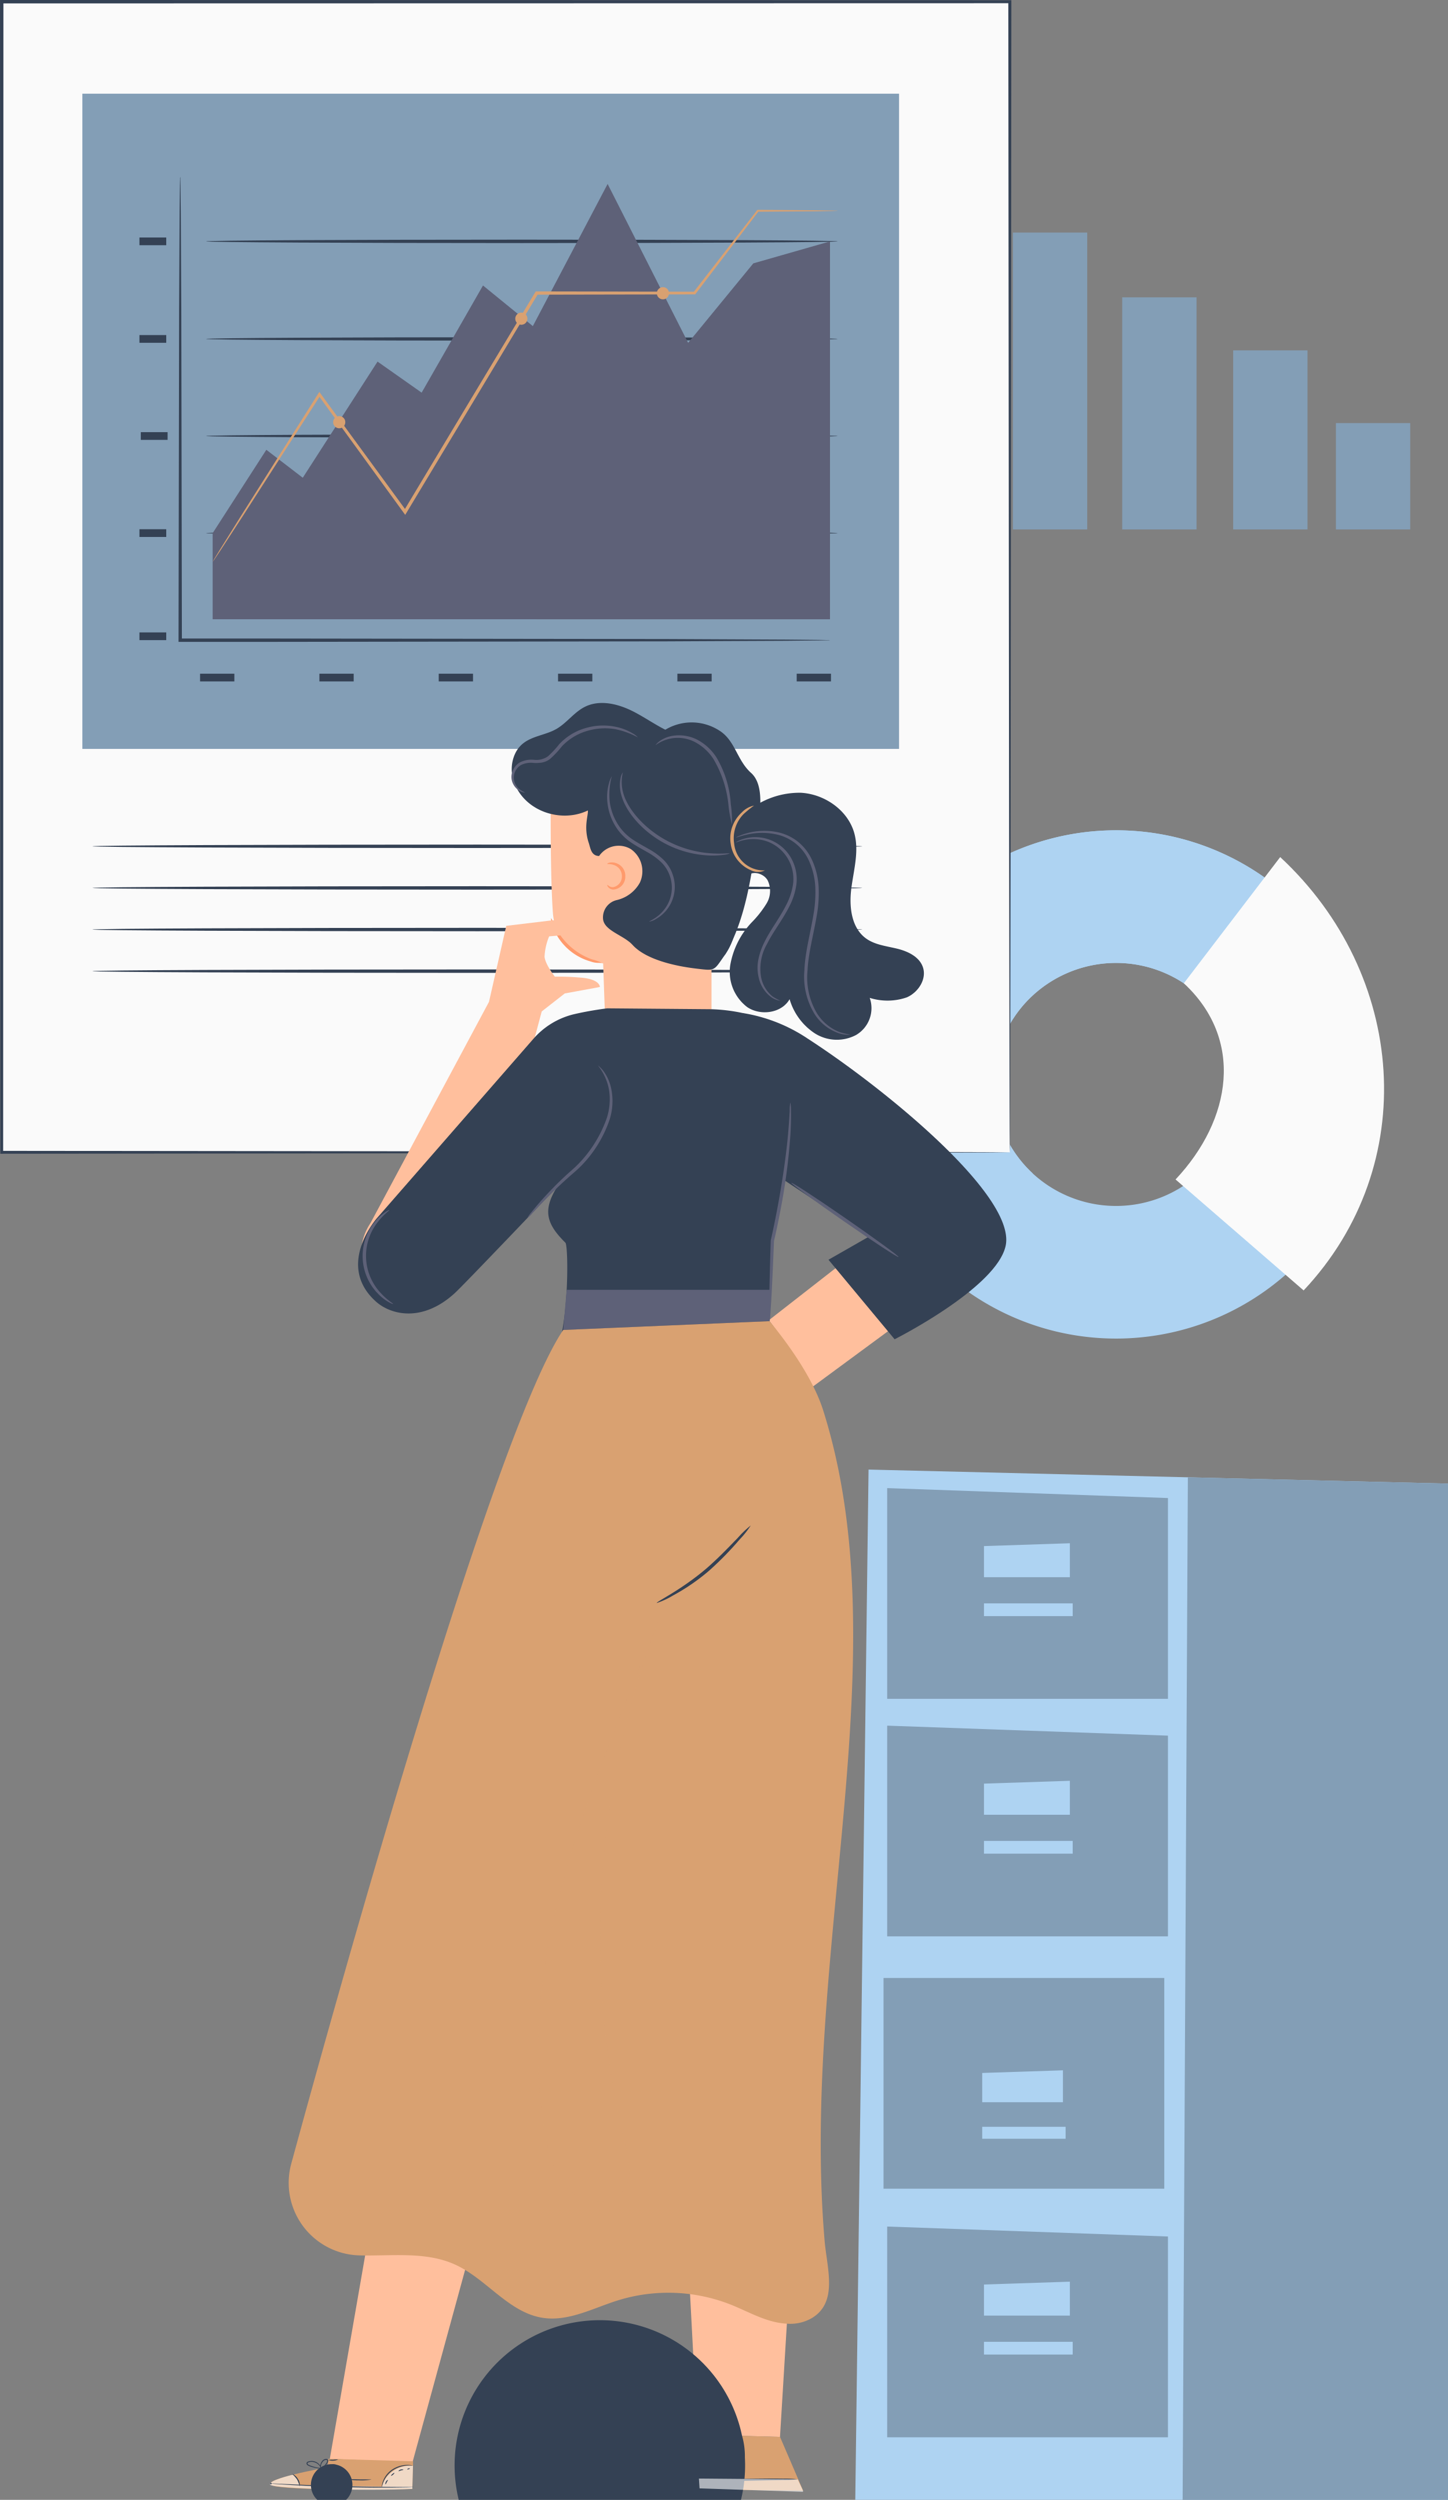<svg xmlns="http://www.w3.org/2000/svg" width="260.647" height="449.95" viewBox="0 0 260.647 449.95">
  <rect x="0" y="0" width="260.647" height="449.95" fill="#808080" stroke="none"/>
  <g id="Grupo_89826" data-name="Grupo 89826" transform="translate(-11925.467 -7320.428)">
    <g id="Grupo_89589" data-name="Grupo 89589" transform="translate(12107.798 7362.288)">
      <rect id="Rectángulo_31945" data-name="Rectángulo 31945" width="13.377" height="53.437" fill="#839eb6"/>
      <rect id="Rectángulo_31946" data-name="Rectángulo 31946" width="13.377" height="41.781" transform="translate(19.674 11.657)" fill="#839eb6"/>
      <rect id="Rectángulo_31947" data-name="Rectángulo 31947" width="13.377" height="32.237" transform="translate(39.648 21.2)" fill="#839eb6"/>
      <rect id="Rectángulo_31948" data-name="Rectángulo 31948" width="13.377" height="19.144" transform="translate(58.139 34.293)" fill="#839eb6"/>
    </g>
    <g id="Grupo_89593" data-name="Grupo 89593" transform="translate(12080.338 7469.874)">
      <g id="Grupo_89592" data-name="Grupo 89592">
        <path id="Trazado_143704" data-name="Trazado 143704" d="M12155.574,7459.257a46.291,46.291,0,0,0-65.077,2.2,45.622,45.622,0,0,0,2.217,64.684,46.29,46.29,0,0,0,65.077-2.2A45.623,45.623,0,0,0,12155.574,7459.257Zm-15.342,48.381a22.134,22.134,0,0,1-31.116,1.053,21.814,21.814,0,0,1-1.061-30.928,22.136,22.136,0,0,1,31.117-1.053A21.814,21.814,0,0,1,12140.232,7507.638Z" transform="translate(-12078.122 -7446.956)" fill="#aed3f2"/>
        <g id="Grupo_89590" data-name="Grupo 89590" transform="translate(0 0.001)">
          <path id="Trazado_143705" data-name="Trazado 143705" d="M12090.5,7461.46a46.293,46.293,0,0,1,65.077-2.2l-16.4,17.453a22.135,22.135,0,0,0-31.115,1.053,21.814,21.814,0,0,0,1.062,30.928l-16.4,17.453A45.622,45.622,0,0,1,12090.5,7461.46Z" transform="translate(-12078.122 -7446.957)" fill="#aed3f2"/>
        </g>
        <g id="Grupo_89591" data-name="Grupo 89591" transform="translate(56.734 4.821)">
          <path id="Trazado_143706" data-name="Trazado 143706" d="M12144.994,7451.038c22.728,21.1,25.448,55.408,4.217,78l-23.055-19.971c10.15-10.8,12.356-25.225,1.49-35.314Z" transform="translate(-12126.156 -7451.038)" fill="#fafafa"/>
        </g>
      </g>
    </g>
    <g id="Grupo_89618" data-name="Grupo 89618" transform="translate(12079.422 7584.94)">
      <g id="Grupo_89617" data-name="Grupo 89617">
        <g id="Grupo_89611" data-name="Grupo 89611">
          <g id="Grupo_89594" data-name="Grupo 89594">
            <path id="Trazado_143707" data-name="Trazado 143707" d="M12062.8,7544.376l-2.389,185.438H12167.1V7546.9Z" transform="translate(-12060.412 -7544.376)" fill="#aed3f2"/>
          </g>
          <g id="Grupo_89595" data-name="Grupo 89595" transform="translate(58.924 1.393)">
            <path id="Trazado_143708" data-name="Trazado 143708" d="M12111.244,7545.556l-.943,184.045h47.768v-182.91Z" transform="translate(-12110.301 -7545.556)" fill="#839eb6"/>
          </g>
          <g id="Grupo_89600" data-name="Grupo 89600" transform="translate(5.743 3.338)">
            <g id="Grupo_89596" data-name="Grupo 89596">
              <path id="Trazado_143709" data-name="Trazado 143709" d="M12065.275,7547.2v37.929h50.537v-36.138Z" transform="translate(-12065.275 -7547.203)" fill="#839eb6"/>
            </g>
            <g id="Grupo_89599" data-name="Grupo 89599" transform="translate(17.422 9.925)">
              <g id="Grupo_89597" data-name="Grupo 89597">
                <path id="Trazado_143710" data-name="Trazado 143710" d="M12080.025,7556.115v5.6h15.462v-6.111Z" transform="translate(-12080.025 -7555.606)" fill="#aed3f2"/>
              </g>
              <g id="Grupo_89598" data-name="Grupo 89598" transform="translate(0 10.822)">
                <rect id="Rectángulo_31949" data-name="Rectángulo 31949" width="15.969" height="2.292" fill="#aed3f2"/>
              </g>
            </g>
          </g>
          <g id="Grupo_89605" data-name="Grupo 89605" transform="translate(5.743 136.249)">
            <g id="Grupo_89601" data-name="Grupo 89601">
              <path id="Trazado_143711" data-name="Trazado 143711" d="M12065.275,7659.731v37.929h50.537v-36.136Z" transform="translate(-12065.275 -7659.731)" fill="#839eb6"/>
            </g>
            <g id="Grupo_89604" data-name="Grupo 89604" transform="translate(17.422 9.925)">
              <g id="Grupo_89602" data-name="Grupo 89602">
                <path id="Trazado_143712" data-name="Trazado 143712" d="M12080.025,7668.644v5.6h15.462v-6.111Z" transform="translate(-12080.025 -7668.135)" fill="#aed3f2"/>
              </g>
              <g id="Grupo_89603" data-name="Grupo 89603" transform="translate(0 10.822)">
                <rect id="Rectángulo_31950" data-name="Rectángulo 31950" width="15.969" height="2.292" fill="#aed3f2"/>
              </g>
            </g>
          </g>
          <g id="Grupo_89610" data-name="Grupo 89610" transform="translate(5.743 46.094)">
            <g id="Grupo_89606" data-name="Grupo 89606">
              <path id="Trazado_143713" data-name="Trazado 143713" d="M12065.275,7583.4v37.929h50.537V7585.2Z" transform="translate(-12065.275 -7583.402)" fill="#839eb6"/>
            </g>
            <g id="Grupo_89609" data-name="Grupo 89609" transform="translate(17.422 9.925)">
              <g id="Grupo_89607" data-name="Grupo 89607">
                <path id="Trazado_143714" data-name="Trazado 143714" d="M12080.025,7592.315v5.6h15.462v-6.112Z" transform="translate(-12080.025 -7591.806)" fill="#aed3f2"/>
              </g>
              <g id="Grupo_89608" data-name="Grupo 89608" transform="translate(0 10.823)">
                <rect id="Rectángulo_31951" data-name="Rectángulo 31951" width="15.969" height="2.292" fill="#aed3f2"/>
              </g>
            </g>
          </g>
        </g>
        <g id="Grupo_89616" data-name="Grupo 89616" transform="translate(5.084 91.508)">
          <g id="Grupo_89615" data-name="Grupo 89615">
            <g id="Grupo_89612" data-name="Grupo 89612">
              <rect id="Rectángulo_31952" data-name="Rectángulo 31952" width="50.537" height="37.929" fill="#839eb6"/>
            </g>
            <g id="Grupo_89613" data-name="Grupo 89613" transform="translate(17.763 16.617)">
              <path id="Trazado_143715" data-name="Trazado 143715" d="M12079.756,7636.4v5.267h14.533v-5.744Z" transform="translate(-12079.756 -7635.92)" fill="#aed3f2"/>
            </g>
            <g id="Grupo_89614" data-name="Grupo 89614" transform="translate(17.763 26.788)">
              <rect id="Rectángulo_31953" data-name="Rectángulo 31953" width="15.011" height="2.154" fill="#aed3f2"/>
            </g>
          </g>
        </g>
      </g>
    </g>
    <g id="Grupo_89693" data-name="Grupo 89693" transform="translate(11925.467 7320.428)">
      <g id="Grupo_89627" data-name="Grupo 89627">
        <g id="Grupo_89623" data-name="Grupo 89623" transform="translate(0.308 0.307)">
          <g id="Grupo_89622" data-name="Grupo 89622">
            <rect id="Rectángulo_31954" data-name="Rectángulo 31954" width="181.469" height="207.105" fill="#fafafa"/>
          </g>
        </g>
        <g id="Grupo_89626" data-name="Grupo 89626">
          <g id="Grupo_89625" data-name="Grupo 89625">
            <g id="Grupo_89624" data-name="Grupo 89624">
              <path id="Trazado_143717" data-name="Trazado 143717" d="M12137.243,7527.841s-.009-.337-.015-.983-.01-1.614-.017-2.877c-.007-2.539-.017-6.29-.031-11.175-.017-9.775-.04-24.084-.072-42.255-.033-36.312-.081-88.055-.138-149.815l.272.271-181.449.035h-.02l.308-.307c-.019,76.355-.033,147.561-.047,207.1l-.261-.26,131.631.134,36.8.067,9.7.029c2.2.01,3.343.03,3.343.03s-1.108.019-3.287.028l-9.647.029-36.739.067-131.795.135h-.26v-.261c-.014-59.544-.03-130.749-.048-207.1v-.308h.327l181.449.035h.272v.272c-.056,61.833-.1,113.636-.137,149.991-.031,18.145-.055,32.432-.071,42.191-.014,4.863-.024,8.595-.032,11.123l-.015,2.847C12137.254,7527.524,12137.243,7527.841,12137.243,7527.841Z" transform="translate(-11955.467 -7320.428)" fill="#344154"/>
            </g>
          </g>
        </g>
      </g>
      <g id="Grupo_89680" data-name="Grupo 89680" transform="translate(14.826 16.865)">
        <g id="Grupo_89629" data-name="Grupo 89629">
          <g id="Grupo_89628" data-name="Grupo 89628">
            <rect id="Rectángulo_31955" data-name="Rectángulo 31955" width="147.009" height="117.93" fill="#839eb6"/>
          </g>
        </g>
        <g id="Grupo_89679" data-name="Grupo 89679" transform="translate(10.274 14.951)">
          <g id="Grupo_89669" data-name="Grupo 89669">
            <g id="Grupo_89631" data-name="Grupo 89631" transform="translate(0 82.013)">
              <g id="Grupo_89630" data-name="Grupo 89630">
                <rect id="Rectángulo_31956" data-name="Rectángulo 31956" width="4.825" height="1.39" fill="#344154"/>
              </g>
            </g>
            <g id="Grupo_89633" data-name="Grupo 89633" transform="translate(10.915 89.445)">
              <g id="Grupo_89632" data-name="Grupo 89632">
                <rect id="Rectángulo_31957" data-name="Rectángulo 31957" width="6.17" height="1.39" fill="#344154"/>
              </g>
            </g>
            <g id="Grupo_89635" data-name="Grupo 89635" transform="translate(32.394 89.445)">
              <g id="Grupo_89634" data-name="Grupo 89634">
                <rect id="Rectángulo_31958" data-name="Rectángulo 31958" width="6.17" height="1.39" fill="#344154"/>
              </g>
            </g>
            <g id="Grupo_89637" data-name="Grupo 89637" transform="translate(53.873 89.445)">
              <g id="Grupo_89636" data-name="Grupo 89636">
                <rect id="Rectángulo_31959" data-name="Rectángulo 31959" width="6.17" height="1.39" fill="#344154"/>
              </g>
            </g>
            <g id="Grupo_89639" data-name="Grupo 89639" transform="translate(75.352 89.445)">
              <g id="Grupo_89638" data-name="Grupo 89638">
                <rect id="Rectángulo_31960" data-name="Rectángulo 31960" width="6.17" height="1.39" fill="#344154"/>
              </g>
            </g>
            <g id="Grupo_89641" data-name="Grupo 89641" transform="translate(96.832 89.445)">
              <g id="Grupo_89640" data-name="Grupo 89640">
                <rect id="Rectángulo_31961" data-name="Rectángulo 31961" width="6.17" height="1.39" fill="#344154"/>
              </g>
            </g>
            <g id="Grupo_89643" data-name="Grupo 89643" transform="translate(118.31 89.445)">
              <g id="Grupo_89642" data-name="Grupo 89642">
                <rect id="Rectángulo_31962" data-name="Rectángulo 31962" width="6.17" height="1.39" fill="#344154"/>
              </g>
            </g>
            <g id="Grupo_89645" data-name="Grupo 89645" transform="translate(0 63.443)">
              <g id="Grupo_89644" data-name="Grupo 89644">
                <rect id="Rectángulo_31963" data-name="Rectángulo 31963" width="4.825" height="1.39" fill="#344154"/>
              </g>
            </g>
            <g id="Grupo_89647" data-name="Grupo 89647" transform="translate(0 28.495)">
              <g id="Grupo_89646" data-name="Grupo 89646">
                <rect id="Rectángulo_31964" data-name="Rectángulo 31964" width="4.825" height="1.39" fill="#344154"/>
              </g>
            </g>
            <g id="Grupo_89649" data-name="Grupo 89649" transform="translate(0 10.932)">
              <g id="Grupo_89648" data-name="Grupo 89648">
                <rect id="Rectángulo_31965" data-name="Rectángulo 31965" width="4.825" height="1.39" fill="#344154"/>
              </g>
            </g>
            <g id="Grupo_89651" data-name="Grupo 89651" transform="translate(0.245 45.969)">
              <g id="Grupo_89650" data-name="Grupo 89650">
                <rect id="Rectángulo_31966" data-name="Rectángulo 31966" width="4.825" height="1.39" fill="#344154"/>
              </g>
            </g>
            <g id="Grupo_89654" data-name="Grupo 89654" transform="translate(7.037)">
              <g id="Grupo_89653" data-name="Grupo 89653">
                <g id="Grupo_89652" data-name="Grupo 89652">
                  <path id="Trazado_143718" data-name="Trazado 143718" d="M12099.945,7430.767a3.17,3.17,0,0,1-.518.032l-1.518.03c-1.365.014-3.328.032-5.838.059-5.1.022-12.428.055-21.471.1l-70.836.091c-5.75,0-11.387,0-16.787,0h-.3v-.3c.041-23.679.078-44.518.1-59.472.039-7.441.07-13.415.092-17.563.023-2.033.041-3.619.053-4.727.012-.518.021-.923.027-1.225a2.444,2.444,0,0,1,.027-.416,2.285,2.285,0,0,1,.029.416c.006.3.016.707.027,1.225.014,1.107.029,2.693.053,4.727.021,4.148.053,10.122.09,17.563.027,14.954.064,35.793.105,59.472l-.3-.3,16.787,0,70.836.09,21.471.1,5.838.058,1.518.031A3.215,3.215,0,0,1,12099.945,7430.767Z" transform="translate(-11982.676 -7347.365)" fill="#344154"/>
                </g>
              </g>
            </g>
            <g id="Grupo_89657" data-name="Grupo 89657" transform="translate(12.007 46.356)">
              <g id="Grupo_89656" data-name="Grupo 89656">
                <g id="Grupo_89655" data-name="Grupo 89655">
                  <path id="Trazado_143719" data-name="Trazado 143719" d="M12100.543,7386.92c0,.17-25.445.308-56.827.308s-56.832-.138-56.832-.308,25.439-.308,56.832-.308S12100.543,7386.751,12100.543,7386.92Z" transform="translate(-11986.884 -7386.612)" fill="#344154"/>
                </g>
              </g>
            </g>
            <g id="Grupo_89660" data-name="Grupo 89660" transform="translate(12.007 28.882)">
              <g id="Grupo_89659" data-name="Grupo 89659">
                <g id="Grupo_89658" data-name="Grupo 89658">
                  <path id="Trazado_143720" data-name="Trazado 143720" d="M12100.543,7372.126c0,.17-25.445.307-56.827.307s-56.832-.137-56.832-.307,25.439-.309,56.832-.309S12100.543,7371.957,12100.543,7372.126Z" transform="translate(-11986.884 -7371.818)" fill="#344154"/>
                </g>
              </g>
            </g>
            <g id="Grupo_89663" data-name="Grupo 89663" transform="translate(12.007 11.32)">
              <g id="Grupo_89662" data-name="Grupo 89662">
                <g id="Grupo_89661" data-name="Grupo 89661">
                  <path id="Trazado_143721" data-name="Trazado 143721" d="M12100.543,7357.256c0,.17-25.445.308-56.827.308s-56.832-.138-56.832-.308,25.439-.307,56.832-.307S12100.543,7357.086,12100.543,7357.256Z" transform="translate(-11986.884 -7356.949)" fill="#344154"/>
                </g>
              </g>
            </g>
            <g id="Grupo_89666" data-name="Grupo 89666" transform="translate(12.007 63.832)">
              <g id="Grupo_89665" data-name="Grupo 89665">
                <g id="Grupo_89664" data-name="Grupo 89664">
                  <path id="Trazado_143722" data-name="Trazado 143722" d="M12100.543,7401.715c0,.17-25.445.309-56.827.309s-56.832-.139-56.832-.309,25.439-.307,56.832-.307S12100.543,7401.545,12100.543,7401.715Z" transform="translate(-11986.884 -7401.408)" fill="#344154"/>
                </g>
              </g>
            </g>
            <g id="Grupo_89668" data-name="Grupo 89668" transform="translate(13.179 1.288)">
              <g id="Grupo_89667" data-name="Grupo 89667">
                <path id="Trazado_143723" data-name="Trazado 143723" d="M11987.876,7426.81v-15.5l9.663-15,6.558,5.032,13.459-20.907,7.938,5.59,11.044-19.287,8.973,7.31,13.461-25.586,14.494,28.6,11.734-14.308,13.8-3.95v68.016Z" transform="translate(-11987.876 -7348.456)" fill="#5e6178"/>
              </g>
            </g>
          </g>
          <g id="Grupo_89672" data-name="Grupo 89672" transform="translate(13.179 5.95)">
            <g id="Grupo_89671" data-name="Grupo 89671">
              <g id="Grupo_89670" data-name="Grupo 89670">
                <path id="Trazado_143724" data-name="Trazado 143724" d="M12100.363,7352.574a.876.876,0,0,1-.244.023l-.72.024-2.8.044-10.592.08.135-.066-11.336,14.848-.071.095h-.121l-28.42.054.253-.144c-3.739,6.229-7.774,12.946-11.946,19.895-4.07,6.764-8.011,13.313-11.733,19.5l-.231.384-.262-.361c-5.61-7.721-10.8-14.862-15.385-21.176l.414-.013c-5.851,9.093-10.68,16.6-14.067,21.865l-3.932,6.039-1.047,1.573c-.239.354-.38.524-.38.524s.1-.2.314-.565l.985-1.614c.9-1.436,2.184-3.5,3.816-6.112,3.345-5.293,8.112-12.839,13.887-21.98l.2-.311.22.3c4.606,6.3,9.82,13.421,15.457,21.122l-.492.022c3.715-6.188,7.649-12.739,11.714-19.509,4.18-6.942,8.22-13.657,11.966-19.881l.087-.144h.167l28.42.053-.191.095,11.449-14.761.052-.067h.084l10.592.081,2.8.043.72.023A1.1,1.1,0,0,1,12100.363,7352.574Z" transform="translate(-11987.876 -7352.403)" fill="#d9a171"/>
              </g>
            </g>
          </g>
          <g id="Grupo_89674" data-name="Grupo 89674" transform="translate(34.872 43.087)">
            <g id="Grupo_89673" data-name="Grupo 89673">
              <path id="Trazado_143725" data-name="Trazado 143725" d="M12008.422,7384.893a1.091,1.091,0,1,1-1.09-1.048A1.071,1.071,0,0,1,12008.422,7384.893Z" transform="translate(-12006.242 -7383.845)" fill="#d9a171"/>
            </g>
          </g>
          <g id="Grupo_89676" data-name="Grupo 89676" transform="translate(67.653 24.455)">
            <g id="Grupo_89675" data-name="Grupo 89675">
              <path id="Trazado_143726" data-name="Trazado 143726" d="M12036.177,7369.12a1.091,1.091,0,1,1-1.091-1.05A1.071,1.071,0,0,1,12036.177,7369.12Z" transform="translate(-12033.996 -7368.07)" fill="#d9a171"/>
            </g>
          </g>
          <g id="Grupo_89678" data-name="Grupo 89678" transform="translate(93.137 19.877)">
            <g id="Grupo_89677" data-name="Grupo 89677">
              <path id="Trazado_143727" data-name="Trazado 143727" d="M12057.753,7365.244a1.092,1.092,0,1,1-1.09-1.05A1.071,1.071,0,0,1,12057.753,7365.244Z" transform="translate(-12055.571 -7364.194)" fill="#d9a171"/>
            </g>
          </g>
        </g>
      </g>
      <g id="Grupo_89683" data-name="Grupo 89683" transform="translate(16.646 152.02)">
        <g id="Grupo_89682" data-name="Grupo 89682">
          <g id="Grupo_89681" data-name="Grupo 89681">
            <path id="Trazado_143728" data-name="Trazado 143728" d="M12108.122,7449.442c0,.171-31.02.309-69.277.309s-69.284-.138-69.284-.309,31.015-.307,69.284-.307S12108.122,7449.273,12108.122,7449.442Z" transform="translate(-11969.561 -7449.136)" fill="#344154"/>
          </g>
        </g>
      </g>
      <g id="Grupo_89686" data-name="Grupo 89686" transform="translate(16.646 159.511)">
        <g id="Grupo_89685" data-name="Grupo 89685">
          <g id="Grupo_89684" data-name="Grupo 89684">
            <path id="Trazado_143729" data-name="Trazado 143729" d="M12108.122,7455.786c0,.169-31.02.308-69.277.308s-69.284-.139-69.284-.308,31.015-.308,69.284-.308S12108.122,7455.616,12108.122,7455.786Z" transform="translate(-11969.561 -7455.478)" fill="#344154"/>
          </g>
        </g>
      </g>
      <g id="Grupo_89689" data-name="Grupo 89689" transform="translate(16.646 167.002)">
        <g id="Grupo_89688" data-name="Grupo 89688">
          <g id="Grupo_89687" data-name="Grupo 89687">
            <path id="Trazado_143730" data-name="Trazado 143730" d="M12108.122,7462.128c0,.17-31.02.307-69.277.307s-69.284-.137-69.284-.307,31.015-.308,69.284-.308S12108.122,7461.958,12108.122,7462.128Z" transform="translate(-11969.561 -7461.82)" fill="#344154"/>
          </g>
        </g>
      </g>
      <g id="Grupo_89692" data-name="Grupo 89692" transform="translate(16.646 174.493)">
        <g id="Grupo_89691" data-name="Grupo 89691">
          <g id="Grupo_89690" data-name="Grupo 89690">
            <path id="Trazado_143731" data-name="Trazado 143731" d="M12108.122,7468.47c0,.17-31.02.309-69.277.309s-69.284-.139-69.284-.309,31.015-.307,69.284-.307S12108.122,7468.3,12108.122,7468.47Z" transform="translate(-11969.561 -7468.163)" fill="#344154"/>
          </g>
        </g>
      </g>
    </g>
    <g id="Grupo_89825" data-name="Grupo 89825" transform="translate(11974.051 7446.95)">
      <g id="Grupo_89737" data-name="Grupo 89737" transform="translate(43.478)">
        <g id="Grupo_89724" data-name="Grupo 89724">
          <g id="Grupo_89695" data-name="Grupo 89695" transform="translate(27.439 3.509)">
            <g id="Grupo_89694" data-name="Grupo 89694">
              <path id="Trazado_143732" data-name="Trazado 143732" d="M12042.232,7472.349c3.791-6.364,4.9-14.852,5.871-22.194.459-3.457,1.264-8.376-1.162-10.546-2.6-2.324-2.838-5.9-5.826-7.692a9.189,9.189,0,0,0-9.873.082" transform="translate(-12031.242 -7430.519)" fill="#344154"/>
            </g>
          </g>
          <g id="Grupo_89721" data-name="Grupo 89721">
            <g id="Grupo_89705" data-name="Grupo 89705" transform="translate(0.054)">
              <g id="Grupo_89702" data-name="Grupo 89702" transform="translate(7.007 7.003)">
                <g id="Grupo_89701" data-name="Grupo 89701">
                  <g id="Grupo_89700" data-name="Grupo 89700">
                    <g id="Grupo_89699" data-name="Grupo 89699">
                      <g id="Grupo_89698" data-name="Grupo 89698">
                        <g id="Grupo_89697" data-name="Grupo 89697">
                          <g id="Grupo_89696" data-name="Grupo 89696">
                            <path id="Trazado_143733" data-name="Trazado 143733" d="M12034.838,7494.362h0a10.23,10.23,0,0,1-11-9.808c-.215-5.568-.4-11.2-.4-11.2s-8.437-.791-9.051-9.142-.332-27.626-.332-27.626h0a29.1,29.1,0,0,1,29.408,1.89l-.521,29.389v15.811C12042.883,7488.982,12040.127,7493.956,12034.838,7494.362Z" transform="translate(-12013.989 -7433.476)" fill="#ffbf9d"/>
                          </g>
                        </g>
                      </g>
                    </g>
                  </g>
                </g>
              </g>
              <g id="Grupo_89704" data-name="Grupo 89704">
                <g id="Grupo_89703" data-name="Grupo 89703">
                  <path id="Trazado_143734" data-name="Trazado 143734" d="M12023.783,7455.1a4.278,4.278,0,0,1,5.706-1.245,4.855,4.855,0,0,1,1.617,6.068,6.4,6.4,0,0,1-4.1,3.1,3.2,3.2,0,0,0-2.51,3.452c.239,2.1,3.727,2.884,5.3,4.619,2.447,2.7,7.819,3.84,11.438,4.268,3.556.421,3.127.455,5.2-2.468a11.22,11.22,0,0,0,2.03-6.78q.192-9.236.383-18.47a26.489,26.489,0,0,0-.42-6.628,8.908,8.908,0,0,0-3.5-5.479c-2.031-1.337-4.6-1.451-6.917-2.2-2.894-.936-5.349-2.854-8.055-4.237s-6.023-2.211-8.738-.848c-1.951.978-3.258,2.924-5.154,4-2.7,1.536-6.375,1.188-7.686,5.157a6.72,6.72,0,0,0,.046,4.246c1.829,5.4,8.52,7.58,13.339,5.246.095.914-.806,2.949.157,5.841.308.924.419,2.332,1.861,2.358" transform="translate(-12008.058 -7427.548)" fill="#344154"/>
                </g>
              </g>
            </g>
            <g id="Grupo_89708" data-name="Grupo 89708" transform="translate(17.242 28.702)">
              <g id="Grupo_89707" data-name="Grupo 89707">
                <g id="Grupo_89706" data-name="Grupo 89706">
                  <path id="Trazado_143735" data-name="Trazado 143735" d="M12022.642,7455.907c.063-.053.348.44,1.043.4a1.942,1.942,0,0,0,1.562-1.906,2.088,2.088,0,0,0-1.433-2.078c-.687-.254-1.18-.123-1.2-.22-.037-.057.459-.377,1.322-.2a2.5,2.5,0,0,1,1.312.754,2.424,2.424,0,0,1,.615,1.772,2.3,2.3,0,0,1-2.173,2.31,1.248,1.248,0,0,1-.933-.469C12022.605,7456.065,12022.606,7455.92,12022.642,7455.907Z" transform="translate(-12022.609 -7451.849)" fill="#ff9a6c"/>
                </g>
              </g>
            </g>
            <g id="Grupo_89711" data-name="Grupo 89711" transform="translate(25.964 5.827)">
              <g id="Grupo_89710" data-name="Grupo 89710">
                <g id="Grupo_89709" data-name="Grupo 89709">
                  <path id="Trazado_143736" data-name="Trazado 143736" d="M12030,7434.236c-.022-.017.181-.318.7-.707a5.6,5.6,0,0,1,2.537-.984,7.3,7.3,0,0,1,4,.606,9.182,9.182,0,0,1,3.685,3.294,18.7,18.7,0,0,1,2.593,8.455,21.537,21.537,0,0,1,.22,3.646,21.225,21.225,0,0,1-.65-3.59,20.184,20.184,0,0,0-2.675-8.17,8.931,8.931,0,0,0-3.414-3.123,6.705,6.705,0,0,0-6.989.572Z" transform="translate(-12029.993 -7432.48)" fill="#5e6178"/>
                </g>
              </g>
            </g>
            <g id="Grupo_89714" data-name="Grupo 89714" transform="translate(0 4.065)">
              <g id="Grupo_89713" data-name="Grupo 89713">
                <g id="Grupo_89712" data-name="Grupo 89712">
                  <path id="Trazado_143737" data-name="Trazado 143737" d="M12010.461,7443.049c0,.018-.114.021-.317-.023a2.407,2.407,0,0,1-.831-.375,3.031,3.031,0,0,1-.97-1.089,2.771,2.771,0,0,1-.262-1.934,3.17,3.17,0,0,1,1.354-1.949,4.55,4.55,0,0,1,2.643-.519,3.64,3.64,0,0,0,2.52-.638,18.361,18.361,0,0,0,2.042-2.2,10.414,10.414,0,0,1,5.2-3,11.037,11.037,0,0,1,4.9-.108,9.424,9.424,0,0,1,3.078,1.182,3.586,3.586,0,0,1,.955.737,14.424,14.424,0,0,0-4.112-1.492,11.129,11.129,0,0,0-4.682.23,10.118,10.118,0,0,0-4.886,2.868,17.3,17.3,0,0,1-2.133,2.268,3.42,3.42,0,0,1-1.437.645,6.951,6.951,0,0,1-1.452.077,4.1,4.1,0,0,0-2.36.383,2.75,2.75,0,0,0-1.2,1.62,2.685,2.685,0,0,0,.951,2.728A6.6,6.6,0,0,0,12010.461,7443.049Z" transform="translate(-12008.01 -7430.989)" fill="#5e6178"/>
                </g>
              </g>
            </g>
            <g id="Grupo_89717" data-name="Grupo 89717" transform="translate(17.221 13.231)">
              <g id="Grupo_89716" data-name="Grupo 89716">
                <g id="Grupo_89715" data-name="Grupo 89715">
                  <path id="Trazado_143738" data-name="Trazado 143738" d="M12030.161,7464.876c-.02-.052.421-.208,1.1-.666a6.906,6.906,0,0,0,2.278-2.54,6.351,6.351,0,0,0,.383-4.894,6.286,6.286,0,0,0-1.516-2.51,12.084,12.084,0,0,0-2.609-1.908c-.977-.567-1.969-1.094-2.876-1.711a9.736,9.736,0,0,1-2.312-2.18,10.083,10.083,0,0,1-1.953-4.943,9.133,9.133,0,0,1,.272-3.566,5.132,5.132,0,0,1,.333-.913c.094-.2.15-.3.17-.3a12.4,12.4,0,0,0-.345,4.721,10,10,0,0,0,1.972,4.653,9.349,9.349,0,0,0,2.2,2.025c.874.586,1.854,1.1,2.847,1.678a12.349,12.349,0,0,1,2.731,2.021,6.786,6.786,0,0,1,1.625,2.761,6.651,6.651,0,0,1-3.076,7.807A2.958,2.958,0,0,1,12030.161,7464.876Z" transform="translate(-12022.591 -7438.749)" fill="#5e6178"/>
                </g>
              </g>
            </g>
            <g id="Grupo_89720" data-name="Grupo 89720" transform="translate(19.514 12.491)">
              <g id="Grupo_89719" data-name="Grupo 89719">
                <g id="Grupo_89718" data-name="Grupo 89718">
                  <path id="Trazado_143739" data-name="Trazado 143739" d="M12044.288,7452.737a3.764,3.764,0,0,1-1.076.241,15.709,15.709,0,0,1-3,.091,18.606,18.606,0,0,1-9.314-3.2c-3.226-2.187-5.461-5.171-6.11-7.688a6.348,6.348,0,0,1-.126-3.024,2.367,2.367,0,0,1,.416-1.029,7.372,7.372,0,0,0,.127,3.933c.716,2.352,2.913,5.18,6.038,7.3a19.585,19.585,0,0,0,9.006,3.279C12042.724,7452.9,12044.275,7452.612,12044.288,7452.737Z" transform="translate(-12024.533 -7438.123)" fill="#5e6178"/>
                </g>
              </g>
            </g>
          </g>
          <g id="Grupo_89723" data-name="Grupo 89723" transform="translate(39.328 16.151)">
            <g id="Grupo_89722" data-name="Grupo 89722">
              <path id="Trazado_143740" data-name="Trazado 143740" d="M12042.578,7446.455a14.752,14.752,0,0,1,11.51-5.215c4.354.245,8.6,3.251,9.66,7.479.8,3.182-.176,6.5-.59,9.754s-.014,7.06,2.643,8.987c1.6,1.16,3.67,1.373,5.592,1.841s3.975,1.43,4.635,3.293c.758,2.138-.795,4.566-2.875,5.47a10.584,10.584,0,0,1-6.682.093,5.594,5.594,0,0,1-2.477,6.693,7.4,7.4,0,0,1-7.416-.312,11.069,11.069,0,0,1-4.529-6.141c-1.428,2.514-5.187,3.044-7.6,1.443a7.965,7.965,0,0,1-3.072-7.635,14.9,14.9,0,0,1,3.848-7.632,18.824,18.824,0,0,0,2.689-3.423,4.365,4.365,0,0,0,.168-4.172c-.742-1.251-2.678-1.768-3.715-.746" transform="translate(-12041.307 -7441.222)" fill="#344154"/>
            </g>
          </g>
        </g>
        <g id="Grupo_89727" data-name="Grupo 89727" transform="translate(39.391 18.474)">
          <g id="Grupo_89726" data-name="Grupo 89726">
            <g id="Grupo_89725" data-name="Grupo 89725">
              <path id="Trazado_143741" data-name="Trazado 143741" d="M12047.593,7454.86a2.881,2.881,0,0,1-2.51-.029,6.042,6.042,0,0,1-3.643-4.754,6.234,6.234,0,0,1,.4-3.389,6.476,6.476,0,0,1,1.6-2.267,4.108,4.108,0,0,1,2.2-1.225,19.432,19.432,0,0,0-1.891,1.534,6.189,6.189,0,0,0-1.694,5.25,5.331,5.331,0,0,0,5.544,4.879Z" transform="translate(-12041.361 -7443.189)" fill="#d9a171"/>
            </g>
          </g>
        </g>
        <g id="Grupo_89730" data-name="Grupo 89730" transform="translate(7.109 38.716)">
          <g id="Grupo_89729" data-name="Grupo 89729">
            <g id="Grupo_89728" data-name="Grupo 89728">
              <path id="Trazado_143742" data-name="Trazado 143742" d="M12023.15,7468.355a3.954,3.954,0,0,1-1.907-.187,10.285,10.285,0,0,1-6.766-5.973,3.969,3.969,0,0,1-.425-1.868,11.8,11.8,0,0,1,.82,1.688,11.8,11.8,0,0,0,6.5,5.737A12.223,12.223,0,0,1,12023.15,7468.355Z" transform="translate(-12014.029 -7460.326)" fill="#ff9a6c"/>
            </g>
          </g>
        </g>
        <g id="Grupo_89733" data-name="Grupo 89733" transform="translate(40.407 24.163)">
          <g id="Grupo_89732" data-name="Grupo 89732">
            <g id="Grupo_89731" data-name="Grupo 89731">
              <path id="Trazado_143743" data-name="Trazado 143743" d="M12050.19,7477.431c0,.021-.145,0-.408-.061a4,4,0,0,1-1.088-.484,5.934,5.934,0,0,1-2.372-3.607,7.407,7.407,0,0,1-.1-3.036,12.2,12.2,0,0,1,1.1-3.286c1.052-2.2,2.713-4.293,3.94-6.722a11.915,11.915,0,0,0,1.235-3.718,7.19,7.19,0,0,0-4.638-7.741,7.678,7.678,0,0,0-4.133-.257c-.979.206-1.479.481-1.5.427-.009-.019.11-.1.346-.228a5.78,5.78,0,0,1,1.1-.432,7.408,7.408,0,0,1,8.955,4.472,7.634,7.634,0,0,1,.471,3.836,12.322,12.322,0,0,1-1.283,3.916c-1.273,2.512-2.939,4.576-3.981,6.7a8.926,8.926,0,0,0-1.084,5.973,5.913,5.913,0,0,0,2.085,3.51A11.03,11.03,0,0,0,12050.19,7477.431Z" transform="translate(-12042.222 -7448.006)" fill="#5e6178"/>
            </g>
          </g>
        </g>
        <g id="Grupo_89736" data-name="Grupo 89736" transform="translate(40.442 23.023)">
          <g id="Grupo_89735" data-name="Grupo 89735">
            <g id="Grupo_89734" data-name="Grupo 89734">
              <path id="Trazado_143744" data-name="Trazado 143744" d="M12062.785,7483.714a1.642,1.642,0,0,1-.525.031,5.857,5.857,0,0,1-1.492-.267,8.38,8.38,0,0,1-4.347-3.39,12.879,12.879,0,0,1-1.877-7.958c.111-3.123,1.024-6.423,1.609-9.889a23.206,23.206,0,0,0,.352-5.085,13.138,13.138,0,0,0-1.069-4.564,8.329,8.329,0,0,0-5.861-4.893,12.189,12.189,0,0,0-5.377.02c-1.258.28-1.926.56-1.945.508a1.642,1.642,0,0,1,.467-.245,10.33,10.33,0,0,1,1.421-.5,11.774,11.774,0,0,1,5.531-.21,8.862,8.862,0,0,1,3.531,1.586,9.006,9.006,0,0,1,2.748,3.5,13.466,13.466,0,0,1,1.155,4.762,23.148,23.148,0,0,1-.346,5.223c-.6,3.52-1.514,6.776-1.65,9.816a12.648,12.648,0,0,0,1.674,7.69,8.419,8.419,0,0,0,4.063,3.4A12.541,12.541,0,0,0,12062.785,7483.714Z" transform="translate(-12042.252 -7447.04)" fill="#5e6178"/>
            </g>
          </g>
        </g>
      </g>
      <path id="Trazado_143745" data-name="Trazado 143745" d="M12064.491,7510.29l-17.784,13.874,7.463,12.254,21.417-15.779Z" transform="translate(-11957.524 -7412.561)" fill="#ffbf9d"/>
      <path id="Trazado_143746" data-name="Trazado 143746" d="M12028.082,7472.685s.086-1.485-3.791-1.7a40.749,40.749,0,0,0-4.312-.146s-1.746-2.235-1.855-3.6a10.791,10.791,0,0,1,.83-3.653l3.925-.361-1.065-2.665-2.766.192-7.813.938-3.11,13.679-21.322,39.807a10.274,10.274,0,0,0,4.071,14.962h0c5.513,2.664,12.9-2.992,14.942-8.764l11.8-44.276,4.151-3.241,5.947-1.091" transform="translate(-11968.688 -7421.567)" fill="#ffbf9d"/>
      <path id="Trazado_143747" data-name="Trazado 143747" d="M11980.33,7724.836l29.033-167.029-.041-.011c.061-.247.123-.48.182-.724l.006-.03h0c4.938-19.593,12.555-25.872,12.555-25.872l44.434,2.787c3.777,6.792,4.256,23.085,4.256,23.085.518,2-9.387,163.841-9.387,163.841l-14.859-.409-8.061-153.122-43.238,158.119Z" transform="translate(-11969.548 -7408.779)" fill="#ffbf9d"/>
      <g id="Grupo_89788" data-name="Grupo 89788" transform="translate(0 316.048)">
        <g id="Grupo_89787" data-name="Grupo 89787">
          <g id="Grupo_89742" data-name="Grupo 89742" transform="translate(0.047)">
            <g id="Grupo_89739" data-name="Grupo 89739">
              <g id="Grupo_89738" data-name="Grupo 89738">
                <path id="Trazado_143748" data-name="Trazado 143748" d="M11981.627,7696.638l.058-1.509,15.284.441-.132,4.977-.945.031c-4.205.1-21.392.252-24.173-.613C11968.614,7699,11981.627,7696.638,11981.627,7696.638Z" transform="translate(-11971.24 -7695.129)" fill="#d9a171"/>
              </g>
            </g>
            <g id="Grupo_89741" data-name="Grupo 89741" transform="translate(20.083 1.235)" opacity="0.6">
              <g id="Grupo_89740" data-name="Grupo 89740">
                <path id="Trazado_143749" data-name="Trazado 143749" d="M11988.244,7700.1a4.884,4.884,0,0,1,2.036-2.964,5.417,5.417,0,0,1,3.588-.933l-.119,3.953Z" transform="translate(-11988.244 -7696.176)" fill="#fff"/>
              </g>
            </g>
          </g>
          <g id="Grupo_89744" data-name="Grupo 89744" transform="translate(0 2.871)" opacity="0.6">
            <g id="Grupo_89743" data-name="Grupo 89743">
              <path id="Trazado_143750" data-name="Trazado 143750" d="M11975.271,7697.561s-4.568,1.094-4.025,1.8,17.916,1.166,25.6.744l-.015-.317-20.269-.373S11976.156,7697.618,11975.271,7697.561Z" transform="translate(-11971.201 -7697.561)" fill="#fff"/>
            </g>
          </g>
          <g id="Grupo_89747" data-name="Grupo 89747" transform="translate(0.047 4.433)">
            <g id="Grupo_89746" data-name="Grupo 89746">
              <g id="Grupo_89745" data-name="Grupo 89745">
                <path id="Trazado_143751" data-name="Trazado 143751" d="M11997.062,7699.547a1.412,1.412,0,0,1-.263.021l-.752.022-2.769.038c-2.339.016-5.57,0-9.137-.092s-6.795-.239-9.129-.376l-2.762-.181-.751-.06a.132.132,0,1,1,0-.034l.75.028,2.767.125c2.334.105,5.562.233,9.126.326s6.794.126,9.132.141l2.769.017.752.011A1.484,1.484,0,0,1,11997.062,7699.547Z" transform="translate(-11971.24 -7698.883)" fill="#344154"/>
              </g>
            </g>
          </g>
          <g id="Grupo_89750" data-name="Grupo 89750" transform="translate(3.963 2.695)">
            <g id="Grupo_89749" data-name="Grupo 89749">
              <g id="Grupo_89748" data-name="Grupo 89748">
                <path id="Trazado_143752" data-name="Trazado 143752" d="M11975.95,7699.666a5.585,5.585,0,0,0-.479-1.241,5.873,5.873,0,0,0-.914-1.009,2.006,2.006,0,0,1,1.073.923A1.793,1.793,0,0,1,11975.95,7699.666Z" transform="translate(-11974.556 -7697.411)" fill="#344154"/>
              </g>
            </g>
          </g>
          <g id="Grupo_89753" data-name="Grupo 89753" transform="translate(9.135 1.749)">
            <g id="Grupo_89752" data-name="Grupo 89752">
              <g id="Grupo_89751" data-name="Grupo 89751">
                <path id="Trazado_143753" data-name="Trazado 143753" d="M11979.71,7697.81c-.044.024-.25-.225-.463-.556s-.348-.618-.3-.643.251.225.462.556S11979.754,7697.786,11979.71,7697.81Z" transform="translate(-11978.936 -7696.61)" fill="#344154"/>
              </g>
            </g>
          </g>
          <g id="Grupo_89756" data-name="Grupo 89756" transform="translate(10.232 1.554)">
            <g id="Grupo_89755" data-name="Grupo 89755">
              <g id="Grupo_89754" data-name="Grupo 89754">
                <path id="Trazado_143754" data-name="Trazado 143754" d="M11980.794,7697.268c-.036.033-.271-.121-.526-.347s-.435-.437-.4-.471.271.12.526.346S11980.828,7697.232,11980.794,7697.268Z" transform="translate(-11979.863 -7696.445)" fill="#344154"/>
              </g>
            </g>
          </g>
          <g id="Grupo_89759" data-name="Grupo 89759" transform="translate(10.391 0.961)">
            <g id="Grupo_89758" data-name="Grupo 89758">
              <g id="Grupo_89757" data-name="Grupo 89757">
                <path id="Trazado_143755" data-name="Trazado 143755" d="M11981.588,7696.043a3.736,3.736,0,1,1-.793-.1A1.912,1.912,0,0,1,11981.588,7696.043Z" transform="translate(-11979.999 -7695.944)" fill="#344154"/>
              </g>
            </g>
          </g>
          <g id="Grupo_89762" data-name="Grupo 89762" transform="translate(10.473 0.11)">
            <g id="Grupo_89761" data-name="Grupo 89761">
              <g id="Grupo_89760" data-name="Grupo 89760">
                <path id="Trazado_143756" data-name="Trazado 143756" d="M11981.872,7695.239a2.388,2.388,0,0,1-1.8.079,5.14,5.14,0,0,1,.9-.034A5.261,5.261,0,0,1,11981.872,7695.239Z" transform="translate(-11980.067 -7695.223)" fill="#344154"/>
              </g>
            </g>
          </g>
          <g id="Grupo_89765" data-name="Grupo 89765" transform="translate(6.59 0.378)">
            <g id="Grupo_89764" data-name="Grupo 89764">
              <g id="Grupo_89763" data-name="Grupo 89763">
                <path id="Trazado_143757" data-name="Trazado 143757" d="M11979.622,7696.773a3.056,3.056,0,0,1-.977-.031,6.127,6.127,0,0,1-1.034-.241,2.859,2.859,0,0,1-.589-.244.5.5,0,0,1-.234-.288.35.35,0,0,1,.159-.36,1.875,1.875,0,0,1,2.2.547,1.568,1.568,0,0,1,.3.614c.036.157.03.246.019.247a2.518,2.518,0,0,0-.421-.788,1.786,1.786,0,0,0-.821-.526,1.629,1.629,0,0,0-1.168.044c-.157.1-.1.273.067.374a2.952,2.952,0,0,0,.543.232,7.241,7.241,0,0,0,1,.271C11979.251,7696.734,11979.624,7696.745,11979.622,7696.773Z" transform="translate(-11976.779 -7695.449)" fill="#344154"/>
              </g>
            </g>
          </g>
          <g id="Grupo_89768" data-name="Grupo 89768" transform="translate(9.07 0.004)">
            <g id="Grupo_89767" data-name="Grupo 89767">
              <g id="Grupo_89766" data-name="Grupo 89766">
                <path id="Trazado_143758" data-name="Trazado 143758" d="M11978.988,7696.869a.851.851,0,0,1-.1-.635,1.474,1.474,0,0,1,.289-.658,1,1,0,0,1,.828-.441.363.363,0,0,1,.289.428.942.942,0,0,1-.18.4,2.89,2.89,0,0,1-.477.539,1.43,1.43,0,0,1-.572.353c-.016-.021.2-.158.479-.437a3.162,3.162,0,0,0,.426-.535c.141-.189.242-.532,0-.579a.892.892,0,0,0-.656.368,1.473,1.473,0,0,0-.293.584A2.825,2.825,0,0,0,11978.988,7696.869Z" transform="translate(-11978.879 -7695.133)" fill="#344154"/>
              </g>
            </g>
          </g>
          <g id="Grupo_89771" data-name="Grupo 89771" transform="translate(20.147 1.102)">
            <g id="Grupo_89770" data-name="Grupo 89770">
              <g id="Grupo_89769" data-name="Grupo 89769">
                <path id="Trazado_143759" data-name="Trazado 143759" d="M11993.787,7696.18c0,.032-.436-.049-1.125.008a5.162,5.162,0,0,0-2.482.876,4.6,4.6,0,0,0-1.593,1.973c-.25.6-.286,1.008-.32,1a.745.745,0,0,1,.009-.286,3.552,3.552,0,0,1,.188-.759,4.4,4.4,0,0,1,1.605-2.069,4.948,4.948,0,0,1,2.585-.858,4.25,4.25,0,0,1,.836.043A.951.951,0,0,1,11993.787,7696.18Z" transform="translate(-11988.258 -7696.063)" fill="#344154"/>
              </g>
            </g>
          </g>
          <g id="Grupo_89774" data-name="Grupo 89774" transform="translate(13.809 3.636)">
            <g id="Grupo_89773" data-name="Grupo 89773">
              <g id="Grupo_89772" data-name="Grupo 89772">
                <path id="Trazado_143760" data-name="Trazado 143760" d="M11987.341,7698.3a9.231,9.231,0,0,1-2.228.146,9.358,9.358,0,0,1-2.222-.225c.007-.05,1,.033,2.226.053S11987.336,7698.252,11987.341,7698.3Z" transform="translate(-11982.892 -7698.208)" fill="#344154"/>
              </g>
            </g>
          </g>
          <g id="Grupo_89777" data-name="Grupo 89777" transform="translate(20.784 3.797)">
            <g id="Grupo_89776" data-name="Grupo 89776">
              <g id="Grupo_89775" data-name="Grupo 89775">
                <path id="Trazado_143761" data-name="Trazado 143761" d="M11989.253,7698.351c.036.035-.086.193-.2.4s-.168.4-.22.391-.073-.226.055-.466S11989.222,7698.315,11989.253,7698.351Z" transform="translate(-11988.797 -7698.345)" fill="#344154"/>
              </g>
            </g>
          </g>
          <g id="Grupo_89780" data-name="Grupo 89780" transform="translate(21.809 2.525)">
            <g id="Grupo_89779" data-name="Grupo 89779">
              <g id="Grupo_89778" data-name="Grupo 89778">
                <path id="Trazado_143762" data-name="Trazado 143762" d="M11990.26,7697.274c.035.035-.067.179-.229.322s-.322.234-.357.2.066-.179.23-.324S11990.224,7697.24,11990.26,7697.274Z" transform="translate(-11989.666 -7697.267)" fill="#344154"/>
              </g>
            </g>
          </g>
          <g id="Grupo_89783" data-name="Grupo 89783" transform="translate(23.153 1.892)">
            <g id="Grupo_89782" data-name="Grupo 89782">
              <g id="Grupo_89781" data-name="Grupo 89781">
                <path id="Trazado_143763" data-name="Trazado 143763" d="M11991.68,7696.819c-.013.049-.214.041-.44.108s-.39.174-.429.142.095-.226.375-.306S11991.7,7696.777,11991.68,7696.819Z" transform="translate(-11990.804 -7696.731)" fill="#344154"/>
              </g>
            </g>
          </g>
          <g id="Grupo_89786" data-name="Grupo 89786" transform="translate(24.718 1.696)">
            <g id="Grupo_89785" data-name="Grupo 89785">
              <g id="Grupo_89784" data-name="Grupo 89784">
                <path id="Trazado_143764" data-name="Trazado 143764" d="M11992.593,7696.6c.018.044-.072.114-.2.157s-.246.04-.262,0,.072-.114.2-.157S11992.576,7696.555,11992.593,7696.6Z" transform="translate(-11992.129 -7696.565)" fill="#344154"/>
              </g>
            </g>
          </g>
        </g>
      </g>
      <g id="Grupo_89811" data-name="Grupo 89811" transform="translate(15.871 54.972)">
        <g id="Grupo_89790" data-name="Grupo 89790" transform="translate(69.209 0.843)">
          <g id="Grupo_89789" data-name="Grupo 89789">
            <path id="Trazado_143765" data-name="Trazado 143765" d="M12043.234,7474.8a29.307,29.307,0,0,1,11.76,4.631c14.049,9.106,37.541,28.364,35.594,37.283-1.658,7.591-19.984,16.81-19.984,16.81l-11.9-14.313,7.295-4.172-17.936-11.931Z" transform="translate(-12043.234 -7474.803)" fill="#344154"/>
          </g>
        </g>
        <g id="Grupo_89793" data-name="Grupo 89793">
          <g id="Grupo_89792" data-name="Grupo 89792">
            <g id="Grupo_89791" data-name="Grupo 89791">
              <path id="Trazado_143766" data-name="Trazado 143766" d="M12061.856,7503.926l-.583,2.136-2.065,9.87-.51,14.467c10.656,13.721,10.816,25.273,10.816,25.273l-53.826,6.287c.01-10.632,3.889-24.021,3.889-24.021,3.115-5.283,2.965-21.086,2.383-21.663-3.363-3.332-4.178-5.776-1.494-10.045,0,0-16.687,17.528-18.4,19.1-5.895,5.4-11.566,3.9-14.2,1.549-7.37-6.577.2-15.06.2-15.06l28.106-32.213a14,14,0,0,1,7.3-4.452c3-.707,6.02-1.067,6.02-1.067l18.767.16a31.555,31.555,0,0,1,5.592.683,13.422,13.422,0,0,1,8.194,10.158C12063.722,7493.157,12061.856,7503.926,12061.856,7503.926Z" transform="translate(-11984.638 -7474.089)" fill="#344154"/>
            </g>
          </g>
        </g>
        <g id="Grupo_89796" data-name="Grupo 89796" transform="translate(73.998 16.934)">
          <g id="Grupo_89795" data-name="Grupo 89795">
            <g id="Grupo_89794" data-name="Grupo 89794">
              <path id="Trazado_143767" data-name="Trazado 143767" d="M12051.1,7488.426a7.478,7.478,0,0,1,.115,1.56c.023,1,.006,2.463-.1,4.258a112.941,112.941,0,0,1-1.854,13.915c-.352,1.837-.723,3.605-1.109,5.245l.01-.058c-.168,4.181-.334,7.795-.475,10.365-.078,1.2-.141,2.2-.193,3.01a4.494,4.494,0,0,1-.139,1.081,4.275,4.275,0,0,1-.062-1.089q.009-1.222.02-3.015c.039-2.574.127-6.191.258-10.374v-.027l.006-.03c.369-1.627.732-3.4,1.082-5.224,1.025-5.366,1.705-10.27,2.023-13.833.162-1.782.246-3.228.3-4.229A7.6,7.6,0,0,1,12051.1,7488.426Z" transform="translate(-12047.289 -7488.426)" fill="#5e6178"/>
            </g>
          </g>
        </g>
        <g id="Grupo_89799" data-name="Grupo 89799" transform="translate(77.988 31.4)">
          <g id="Grupo_89798" data-name="Grupo 89798">
            <g id="Grupo_89797" data-name="Grupo 89797">
              <path id="Trazado_143768" data-name="Trazado 143768" d="M12050.668,7500.679c.1-.14,4.5,2.737,9.826,6.425s9.573,6.792,9.477,6.932-4.5-2.736-9.826-6.426S12050.571,7500.817,12050.668,7500.679Z" transform="translate(-12050.666 -7500.674)" fill="#5e6178"/>
            </g>
          </g>
        </g>
        <g id="Grupo_89802" data-name="Grupo 89802" transform="translate(30.445 10.308)">
          <g id="Grupo_89801" data-name="Grupo 89801">
            <g id="Grupo_89800" data-name="Grupo 89800">
              <path id="Trazado_143769" data-name="Trazado 143769" d="M12023.162,7482.819c.014-.015.107.057.275.209a5.687,5.687,0,0,1,.67.729,8.124,8.124,0,0,1,1.455,3.337,11.007,11.007,0,0,1-.3,5.393,22.047,22.047,0,0,1-3.021,5.868,20.989,20.989,0,0,1-2.219,2.609c-.783.795-1.619,1.449-2.352,2.118-1.488,1.333-2.771,2.6-3.832,3.68s-1.9,1.978-2.477,2.6a5.812,5.812,0,0,1-.941.931,5.247,5.247,0,0,1,.758-1.087c.527-.67,1.316-1.614,2.344-2.739s2.285-2.431,3.768-3.8c.74-.7,1.561-1.353,2.3-2.122a21.356,21.356,0,0,0,2.148-2.546,22.593,22.593,0,0,0,2.979-5.679,10.984,10.984,0,0,0,.418-5.144A9.672,9.672,0,0,0,12023.162,7482.819Z" transform="translate(-12010.413 -7482.817)" fill="#5e6178"/>
            </g>
          </g>
        </g>
        <g id="Grupo_89804" data-name="Grupo 89804" transform="translate(36.927 50.66)">
          <g id="Grupo_89803" data-name="Grupo 89803">
            <path id="Trazado_143770" data-name="Trazado 143770" d="M12015.9,7524.211l.623-7.23h36.709l-.2,5.649Z" transform="translate(-12015.902 -7516.981)" fill="#5e6178"/>
          </g>
        </g>
        <g id="Grupo_89807" data-name="Grupo 89807" transform="translate(6.872 37.202)">
          <g id="Grupo_89806" data-name="Grupo 89806">
            <g id="Grupo_89805" data-name="Grupo 89805">
              <path id="Trazado_143771" data-name="Trazado 143771" d="M11990.457,7505.587" transform="translate(-11990.457 -7505.587)" fill="none" stroke="#7a9198" stroke-miterlimit="10" stroke-width="0.05" opacity="0"/>
            </g>
          </g>
        </g>
        <g id="Grupo_89810" data-name="Grupo 89810" transform="translate(0.818 36.303)">
          <g id="Grupo_89809" data-name="Grupo 89809">
            <g id="Grupo_89808" data-name="Grupo 89808">
              <path id="Trazado_143772" data-name="Trazado 143772" d="M11990.123,7504.831c.068.092-.927.694-2.033,2.125a9.781,9.781,0,0,0,.521,12.826c1.218,1.337,2.26,1.856,2.2,1.954-.017.032-.291-.062-.75-.312a8.394,8.394,0,0,1-1.764-1.34,9.71,9.71,0,0,1-.544-13.4,8.354,8.354,0,0,1,1.65-1.479C11989.838,7504.915,11990.1,7504.8,11990.123,7504.831Z" transform="translate(-11985.331 -7504.826)" fill="#5e6178"/>
            </g>
          </g>
        </g>
      </g>
      <g id="Grupo_89814" data-name="Grupo 89814" transform="translate(76.964 311.694)">
        <path id="Trazado_143773" data-name="Trazado 143773" d="M12051.222,7691.853l4.163,9.685-18.629-.221-.395-9.873Z" transform="translate(-12036.361 -7691.444)" fill="#d9a171"/>
        <g id="Grupo_89812" data-name="Grupo 89812" transform="translate(0.256 7.907)">
          <path id="Trazado_143774" data-name="Trazado 143774" d="M12036.579,7698.43a17.129,17.129,0,0,0,2.608.133c1.614.027,3.842.02,6.3-.02,2.345-.05,4.467-.094,6.289-.131a19.735,19.735,0,0,0,2.605-.133,17.564,17.564,0,0,0-2.608-.127c-1.614-.025-3.843-.016-6.3.023l-6.287.127A19.884,19.884,0,0,0,12036.579,7698.43Z" transform="translate(-12036.579 -7698.138)" fill="#344154"/>
        </g>
        <g id="Grupo_89813" data-name="Grupo 89813" transform="translate(7.873 0.198)">
          <path id="Trazado_143775" data-name="Trazado 143775" d="M12043.177,7691.611a26.147,26.147,0,1,0,.513,3.9A13.309,13.309,0,0,0,12043.177,7691.611Z" transform="translate(-12043.028 -7691.611)" fill="#344154"/>
        </g>
        <path id="Trazado_143776" data-name="Trazado 143776" d="M12055.317,7700.528l-18.62-.624-.118-1.767,17.8.152.943,2.027" transform="translate(-12036.323 -7690.231)" fill="#fff" opacity="0.6"/>
      </g>
      <g id="Grupo_89824" data-name="Grupo 89824" transform="translate(3.388 111.281)">
        <g id="Grupo_89817" data-name="Grupo 89817">
          <g id="Grupo_89816" data-name="Grupo 89816">
            <g id="Grupo_89815" data-name="Grupo 89815">
              <path id="Trazado_143777" data-name="Trazado 143777" d="M12070.243,7537.711c14.016,44.232-4.053,97.927.279,149.468.426,5.063,2.481,11.122-2.254,14a7.738,7.738,0,0,1-4.273,1.044c-3.784-.126-6.945-2.087-10.323-3.436a30.667,30.667,0,0,0-20.313-.787c-4.472,1.394-8.907,3.857-13.539,3.157-6.15-.93-10.137-7.011-15.8-9.586-5.3-2.412-11.422-1.512-17.242-1.657l-.176-.006a13.065,13.065,0,0,1-12.064-16.543c8.46-30.986,36.52-131.648,48.941-150.024l37.133-1.581C12064.035,7525.9,12068.433,7532.076,12070.243,7537.711Z" transform="translate(-11974.07 -7521.764)" fill="#d9a171"/>
            </g>
          </g>
        </g>
        <g id="Grupo_89820" data-name="Grupo 89820" transform="translate(66.243 36.767)">
          <g id="Grupo_89819" data-name="Grupo 89819">
            <g id="Grupo_89818" data-name="Grupo 89818">
              <path id="Trazado_143778" data-name="Trazado 143778" d="M12047.076,7552.9a16.788,16.788,0,0,1-2.02,2.539,58.013,58.013,0,0,1-5.484,5.6,36.958,36.958,0,0,1-6.469,4.449,14.309,14.309,0,0,1-2.947,1.364c-.129-.214,4.41-2.326,9.014-6.278,2.281-1.991,4.166-4.009,5.564-5.434A17.4,17.4,0,0,1,12047.076,7552.9Z" transform="translate(-12030.153 -7552.893)" fill="#344154"/>
            </g>
          </g>
        </g>
        <g id="Grupo_89823" data-name="Grupo 89823" transform="translate(44.855 53.462)" opacity="0.1">
          <g id="Grupo_89822" data-name="Grupo 89822">
            <g id="Grupo_89821" data-name="Grupo 89821">
              <path id="Trazado_143779" data-name="Trazado 143779" d="M12033.958,7567.027a158.235,158.235,0,0,0-6.222,94.68c.666,2.7,1.347,5.776-.192,8.1-1.993,3-6.819,2.8-9.548.441s-3.819-6.066-4.5-9.606c-5.1-26.39,4.135-52.909,14.107-77.867" transform="translate(-12012.046 -7567.027)" fill="#d9a171"/>
            </g>
          </g>
        </g>
      </g>
    </g>
  </g>
</svg>
